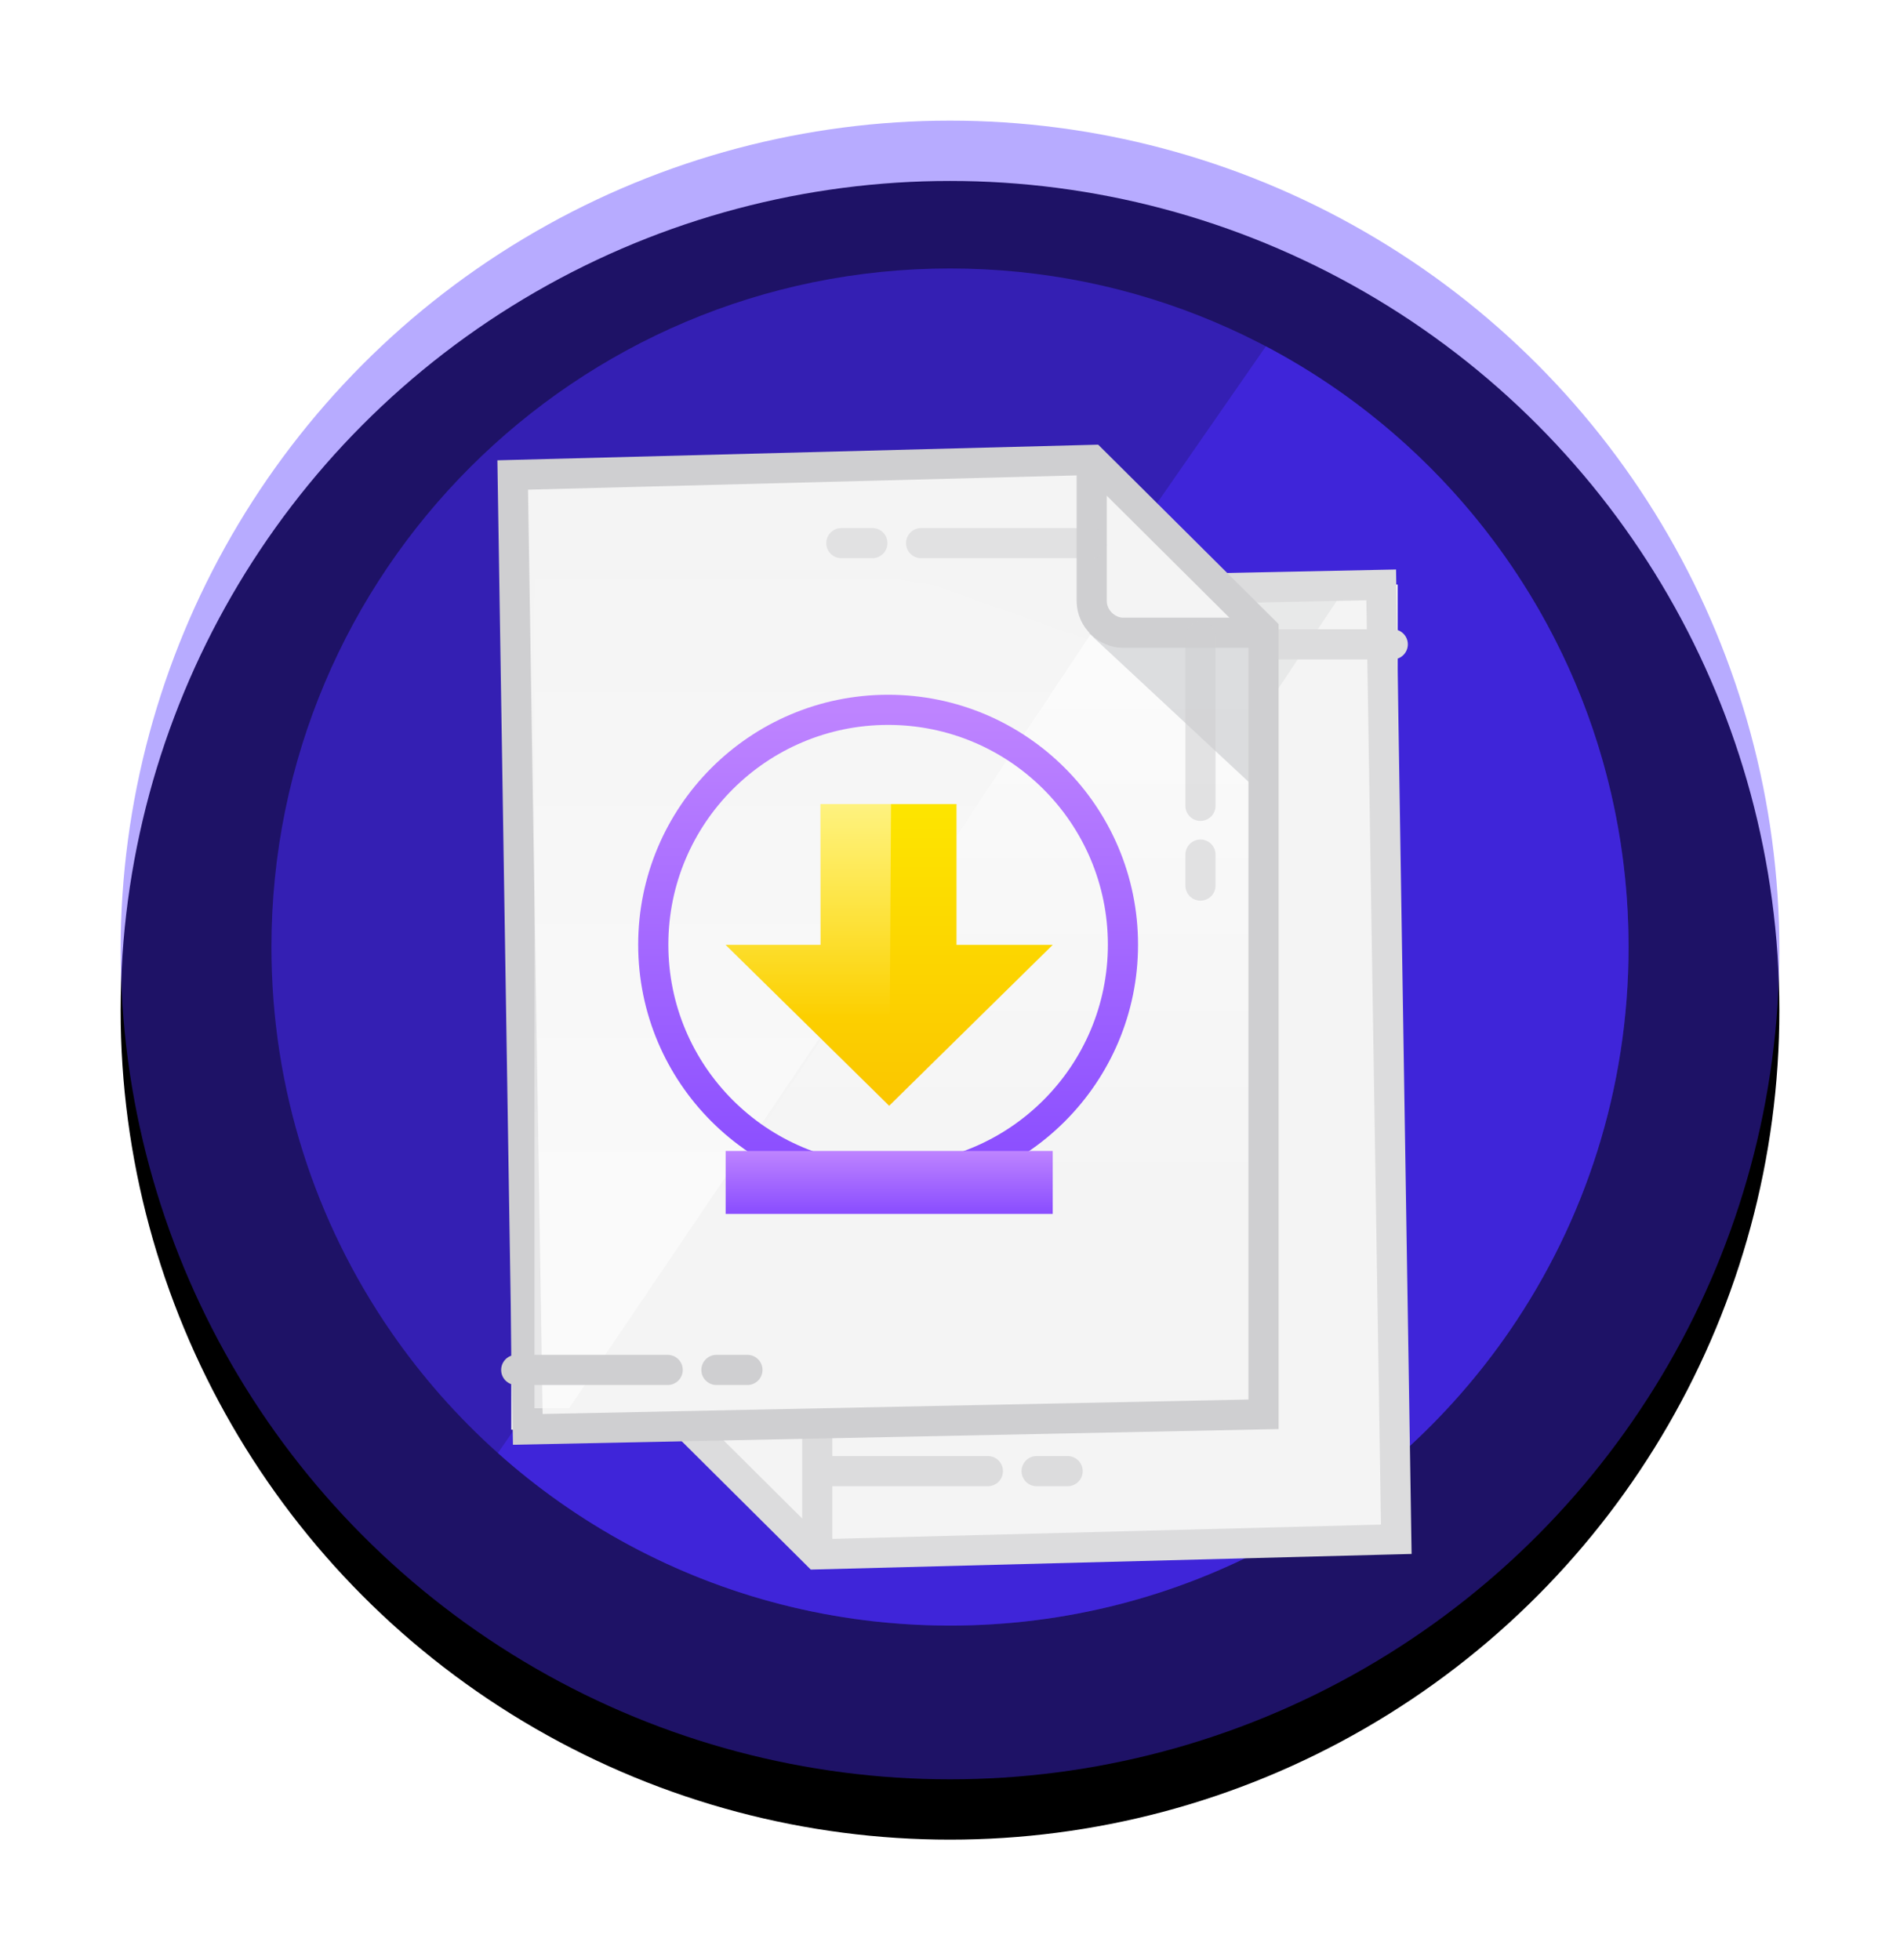 <?xml version="1.0" encoding="UTF-8"?>
<svg width="63px" height="65px" viewBox="0 0 63 65" version="1.1" xmlns="http://www.w3.org/2000/svg" xmlns:xlink="http://www.w3.org/1999/xlink">
    <title>Read-Report@1x</title>
    <defs>
        <circle id="path-1" cx="27.5" cy="27.5" r="27.5"></circle>
        <filter x="-12.7%" y="-9.1%" width="125.5%" height="125.5%" filterUnits="objectBoundingBox" id="filter-2">
            <feOffset dx="0" dy="2" in="SourceAlpha" result="shadowOffsetOuter1"></feOffset>
            <feGaussianBlur stdDeviation="2" in="shadowOffsetOuter1" result="shadowBlurOuter1"></feGaussianBlur>
            <feComposite in="shadowBlurOuter1" in2="SourceAlpha" operator="out" result="shadowBlurOuter1"></feComposite>
            <feColorMatrix values="0 0 0 0 0   0 0 0 0 0   0 0 0 0 0  0 0 0 0.108 0" type="matrix" in="shadowBlurOuter1"></feColorMatrix>
        </filter>
        <filter x="-42.9%" y="-32.2%" width="188.1%" height="166.3%" filterUnits="objectBoundingBox" id="filter-3">
            <feOffset dx="0" dy="2" in="SourceAlpha" result="shadowOffsetOuter1"></feOffset>
            <feGaussianBlur stdDeviation="2" in="shadowOffsetOuter1" result="shadowBlurOuter1"></feGaussianBlur>
            <feColorMatrix values="0 0 0 0 0   0 0 0 0 0   0 0 0 0 0  0 0 0 0.155 0" type="matrix" in="shadowBlurOuter1" result="shadowMatrixOuter1"></feColorMatrix>
            <feMerge>
                <feMergeNode in="shadowMatrixOuter1"></feMergeNode>
                <feMergeNode in="SourceGraphic"></feMergeNode>
            </feMerge>
        </filter>
        <linearGradient x1="50%" y1="0%" x2="50%" y2="70.898%" id="linearGradient-4">
            <stop stop-color="#FFFFFF" offset="0%"></stop>
            <stop stop-color="#FFFFFF" stop-opacity="0" offset="100%"></stop>
        </linearGradient>
        <linearGradient x1="50%" y1="0%" x2="50%" y2="70.898%" id="linearGradient-5">
            <stop stop-color="#FFFFFF" stop-opacity="0" offset="0%"></stop>
            <stop stop-color="#FFFFFF" offset="100%"></stop>
        </linearGradient>
        <linearGradient x1="50%" y1="0%" x2="50%" y2="99.963%" id="linearGradient-6">
            <stop stop-color="#BE84FF" offset="0%"></stop>
            <stop stop-color="#894CFF" offset="99.982%"></stop>
        </linearGradient>
        <linearGradient x1="50%" y1="0%" x2="50%" y2="100%" id="linearGradient-7">
            <stop stop-color="#FDE500" offset="0%"></stop>
            <stop stop-color="#FBC600" offset="100%"></stop>
        </linearGradient>
        <linearGradient x1="50%" y1="0%" x2="50%" y2="70.898%" id="linearGradient-8">
            <stop stop-color="#FFFFFF" offset="0%"></stop>
            <stop stop-color="#FFFFFF" stop-opacity="0" offset="100%"></stop>
        </linearGradient>
        <linearGradient x1="50%" y1="0%" x2="50%" y2="99.963%" id="linearGradient-9">
            <stop stop-color="#BE84FF" offset="0%"></stop>
            <stop stop-color="#894CFF" offset="99.982%"></stop>
        </linearGradient>
    </defs>
    <g id="Page-1" stroke="none" stroke-width="1" fill="none" fill-rule="evenodd">
        <g id="Read-Report">
            <g id="Group-18" transform="translate(4, 4)">
                <g id="Oval-Copy-194">
                    <use fill="black" fill-opacity="1" filter="url(#filter-2)" xlink:href="#path-1"></use>
                    <use fill-opacity="0.4" fill="#4B2DFF" fill-rule="evenodd" xlink:href="#path-1"></use>
                </g>
                <path d="M27.5,49.902 C35.202,49.902 42.001,46.032 46.056,40.13 C48.544,36.51 50,32.126 50,27.402 C50,14.976 39.926,4.902 27.5,4.902 C15.074,4.902 5,14.976 5,27.402 C5,32.139 6.464,36.534 8.964,40.16 C13.022,46.045 19.811,49.902 27.5,49.902 Z" id="Oval-Copy-200" fill-opacity="0.5" fill="#4B2DFF"></path>
                <path d="M27.5,49.902 C35.202,49.902 42.001,46.032 46.056,40.13 C48.544,36.51 50,32.126 50,27.402 C50,18.835 45.212,11.386 38.166,7.586 C38.123,7.563 38.059,7.529 37.974,7.483 L12.509,44.181 C12.601,44.262 12.67,44.323 12.716,44.364 C16.67,47.813 21.841,49.902 27.5,49.902 Z" id="Oval-Copy-200" fill-opacity="0.5" fill="#4B2DFF"></path>
                <g id="Group-14-Copy-4" filter="url(#filter-3)" transform="translate(12.5, 8.75)">
                    <g id="Group-8-Copy-16" transform="translate(16.897, 20.393) scale(-1, -1) translate(-16.897, -20.393) translate(3.496, 3.496)">
                        <polygon id="Path-10-Copy-13" fill="#F4F4F4" points="0.453 0.748 0.453 32.656 25.39 32.656 25.39 6.231 19.699 0.507"></polygon>
                        <polygon id="Path-3-Copy-18" fill="#5A5F67" opacity="0.077" points="25.39 6.231 19.699 6.231 2.117 32.656 0.453 32.111 24.873 32.656 25.39 32.111"></polygon>
                        <polygon id="Path-9-Copy-15" fill="#B3B7BB" points="19.6 6.231 19.785 6.413 25.231 11.483 25.231 6.231"></polygon>
                        <path d="M19.713,0.5 L0.5,1 L1,32.646 L25.396,32.146 L25.396,6.152 L19.713,0.5 Z" id="Rectangle-Copy-33" stroke="#DCDCDD"></path>
                        <path d="M19.699,0.507 C19.699,3.211 19.699,4.767 19.699,5.175 C19.699,5.787 20.229,6.231 20.729,6.231 C21.063,6.231 22.638,6.231 25.454,6.231" id="Path-Copy-18" stroke="#DCDCDD"></path>
                        <g id="Group-5-Copy-3" transform="translate(11.394, 2.623)" stroke="#DCDCDD" stroke-linecap="round" stroke-linejoin="round">
                            <line x1="8.286" y1="0.636" x2="2.648" y2="0.636" id="Path-8-Copy-26"></line>
                            <line x1="1.032" y1="0.636" x2="0.004" y2="0.636" id="Path-8-Copy-27"></line>
                        </g>
                        <g id="Group-4-Copy-3" transform="translate(4.208, 31.204) scale(-1, 1) translate(-4.208, -31.204) translate(0.129, 30.039)" stroke="#DCDCDD" stroke-linecap="round" stroke-linejoin="round">
                            <line x1="7.67" y1="0.636" x2="2.648" y2="0.636" id="Path-8-Copy-28"></line>
                            <line x1="1.032" y1="0.636" x2="0.004" y2="0.636" id="Path-8-Copy-29"></line>
                        </g>
                    </g>
                    <g id="Group-8-Copy-17">
                        <line x1="25.454" y1="6.231" x2="19.699" y2="0.507" id="Path-2-Copy-18" stroke="#CFCFD1"></line>
                        <polygon id="Path-10-Copy-13" fill="#F4F4F4" points="0.453 0.748 0.453 32.656 25.39 32.656 25.39 6.231 19.699 0.507"></polygon>
                        <polygon id="Path-3-Copy-18" fill="url(#linearGradient-4)" opacity="0.686" points="25.39 6.231 19.699 6.231 2.117 32.656 0.453 32.111 24.873 32.656 25.39 32.111"></polygon>
                        <polygon id="Path-9-Copy-15" fill="#5A5F67" opacity="0.188" points="19.6 6.231 19.785 6.413 25.231 11.483 25.231 6.231"></polygon>
                        <path d="M19.713,0.5 L0.5,1 L1,32.646 L25.396,32.146 L25.396,6.152 L19.713,0.5 Z" id="Rectangle-Copy-33" stroke="#CFCFD1"></path>
                        <path d="M19.699,0.507 C19.699,3.211 19.699,4.767 19.699,5.175 C19.699,5.787 20.229,6.231 20.729,6.231 C21.063,6.231 22.638,6.231 25.454,6.231" id="Path-Copy-18" stroke="#CFCFD1"></path>
                        <g id="Group-5-Copy-3" opacity="0.515" transform="translate(11.394, 2.623)" stroke="#CFCFD1" stroke-linecap="round" stroke-linejoin="round">
                            <line x1="8.286" y1="0.636" x2="2.648" y2="0.636" id="Path-8-Copy-26"></line>
                            <line x1="1.032" y1="0.636" x2="0.004" y2="0.636" id="Path-8-Copy-27"></line>
                        </g>
                        <g id="Group-2-Copy-11" opacity="0.558" transform="translate(22.776, 9.958) scale(1, -1) rotate(90) translate(-22.776, -9.958) translate(18.115, 8.793)" stroke="#CFCFD1" stroke-linecap="round" stroke-linejoin="round">
                            <path d="M8.266,0.636 L2.648,0.636 L8.266,0.636 Z" id="Path-8-Copy-8"></path>
                            <line x1="1.032" y1="0.636" x2="0.004" y2="0.636" id="Path-8-Copy-9"></line>
                        </g>
                        <polygon id="Path-11" fill="url(#linearGradient-5)" opacity="0.5" points="2.371 31.946 19.6 6.474 14.507 4.664 3.68 2.623 1.222 2.623 1.222 31.946"></polygon>
                    </g>
                    <g id="Group-4-Copy-13" transform="translate(4.208, 31.204) scale(-1, 1) translate(-4.208, -31.204) translate(0.129, 30.039)" stroke="#CFCFD1" stroke-linecap="round" stroke-linejoin="round">
                        <line x1="7.67" y1="0.636" x2="2.648" y2="0.636" id="Path-8-Copy-28"></line>
                        <line x1="1.032" y1="0.636" x2="0.004" y2="0.636" id="Path-8-Copy-29"></line>
                    </g>
                    <g id="Group-3-Copy-9" transform="translate(4.661, 8.287)">
                        <circle id="Oval-Copy-4" stroke="url(#linearGradient-6)" cx="8.287" cy="8.287" r="7.787"></circle>
                        <polygon id="Path-5-Copy-11" fill="url(#linearGradient-7)" points="6.048 3.625 6.048 8.294 2.9 8.294 8.322 13.629 13.745 8.294 10.555 8.294 10.555 3.625"></polygon>
                        <polygon id="Path-5-Copy-11" fill="url(#linearGradient-8)" opacity="0.5" points="6.048 3.625 6.048 8.294 2.9 8.294 8.322 13.629 8.384 3.625"></polygon>
                        <polygon id="Path-4-Copy-11" fill="url(#linearGradient-9)" points="13.745 15.128 13.745 17.215 2.9 17.215 2.9 15.128"></polygon>
                    </g>
                </g>
            </g>
        </g>
    </g>
</svg>
